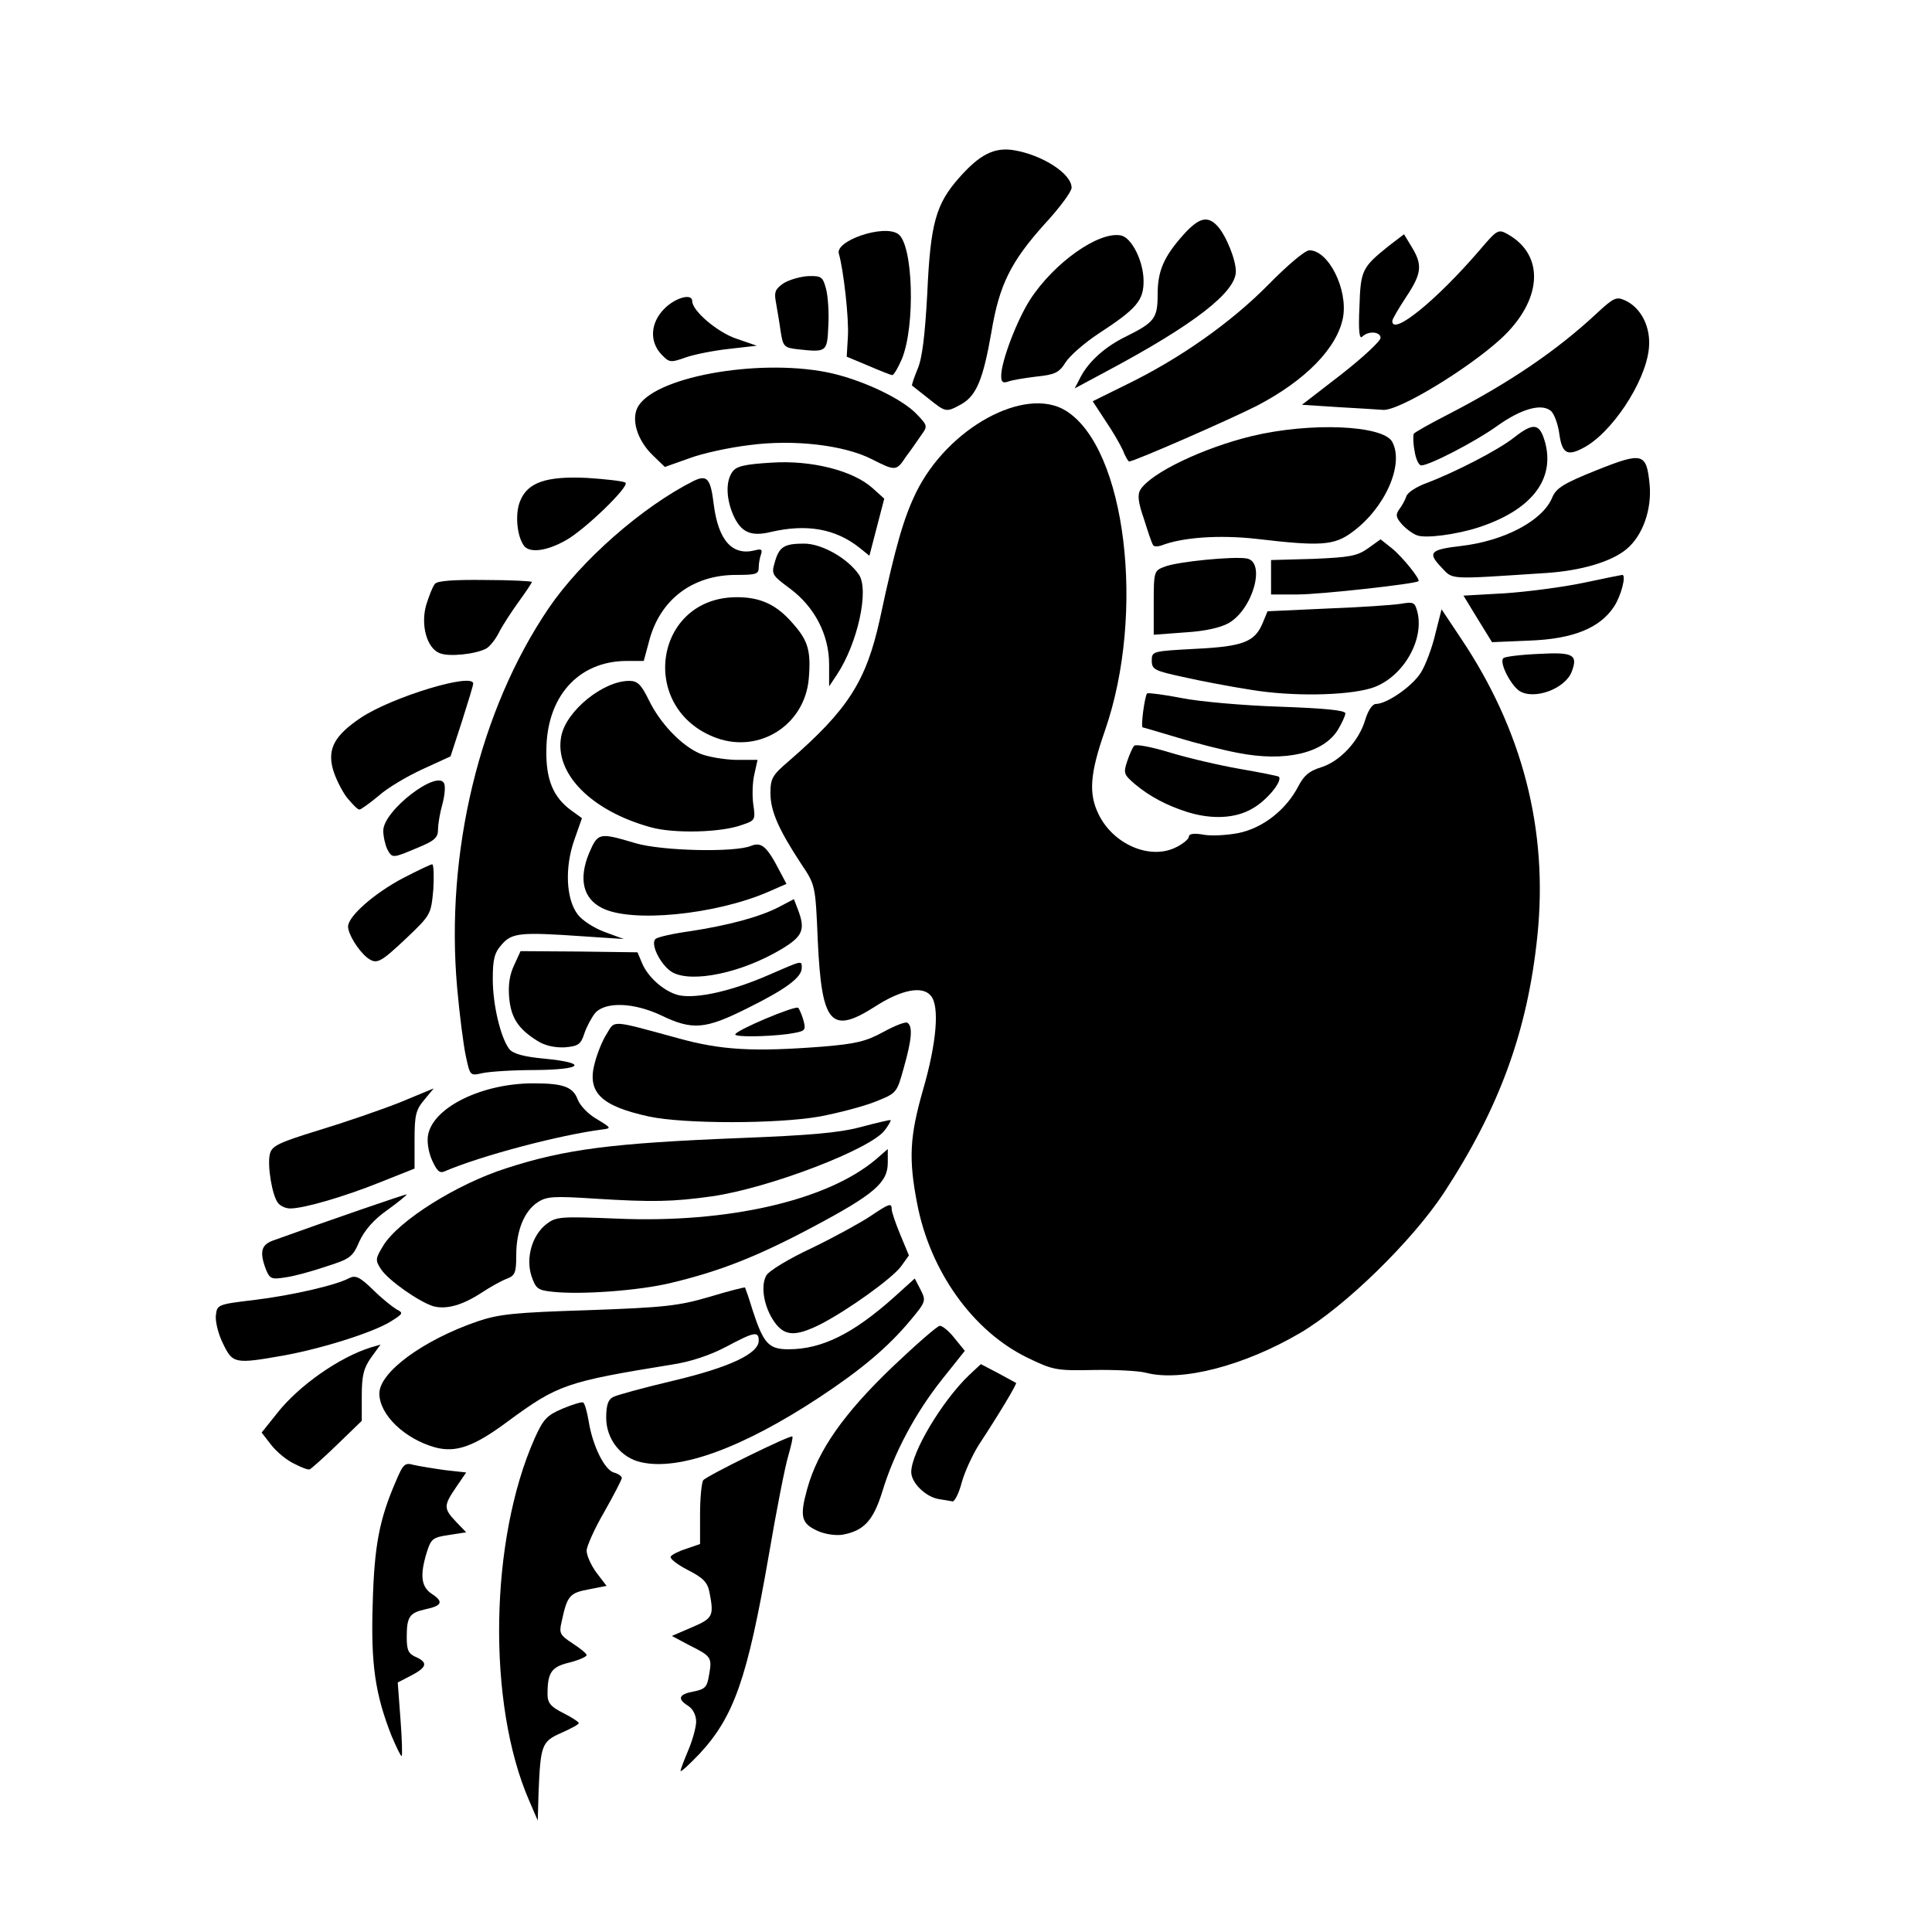 <svg xmlns="http://www.w3.org/2000/svg" width="494" height="494" viewBox="0 0 4940 4940"><path d="M1353 4604c-108-248-101-667 14-926 22-49 31-59 71-76 26-11 50-18 53-16 4 2 10 23 14 47 10 63 40 124 64 132 12 3 21 10 21 14s-20 43-45 87c-25 43-45 88-45 99 0 12 11 37 25 56l26 34-46 9c-49 9-55 17-69 83-7 29-4 34 28 55 20 13 36 26 36 30s-20 13-44 19c-46 11-56 25-56 81 0 22 8 32 40 48 22 11 40 23 40 26s-20 14-45 25c-50 22-53 31-58 154l-2 70zM1740 4528c0-3 9-27 20-53s20-59 20-73c0-16-8-32-20-40-29-18-25-30 14-37 29-6 34-11 39-42 8-45 6-48-50-76l-45-24 51-22c54-23 57-29 45-90-5-26-17-37-56-57-27-14-46-29-43-34s21-14 40-20l35-12v-76c0-42 4-81 8-87 8-11 224-117 228-112 2 2-3 23-10 48-8 25-31 142-51 260-54 310-88 408-176 503-27 28-48 48-49 44M1001 4438c-42-107-53-183-48-338 4-148 17-215 59-312 19-45 23-49 47-42 14 3 50 9 79 13l54 6-26 38c-32 47-32 54 0 88l26 27-45 7c-41 6-45 10-56 45-18 59-14 88 14 106 30 20 25 30-18 39-40 9-47 19-47 71 0 34 4 43 26 52 29 14 25 26-18 48l-31 16 7 94c4 52 5 94 3 94-3 0-14-24-26-52M2092 3915c-43-19-48-36-28-108 27-98 93-192 217-311 61-58 116-106 122-106 7 0 24 14 38 32l26 32-59 74c-68 86-122 187-152 286-23 74-47 100-101 110-17 3-45-1-63-9M2400 3833c-34-6-70-42-70-69 0-50 79-182 148-248l30-28 44 23c24 13 44 24 46 25 3 2-43 79-95 158-17 27-37 71-44 97-7 27-18 48-23 48-6-1-22-4-36-6M751 3742c-19-9-45-31-58-48l-24-31 40-50c55-70 159-143 240-168l24-7-24 33c-19 27-24 46-24 98v64l-63 61c-35 34-67 62-70 63-4 2-22-5-41-15"/><path d="M1640 3739c-52-11-90-59-90-114 0-32 5-47 18-53 9-5 79-24 155-42 143-34 217-69 217-102 0-25-11-23-84 16-40 21-90 38-137 45-271 44-292 51-420 145-87 65-133 81-186 67-79-22-143-84-143-138s111-136 250-184c56-19 95-23 285-29 196-7 230-11 309-34 49-15 90-25 91-24 1 2 10 27 19 57 28 86 41 101 92 101 86 0 166-40 271-134l52-47 15 29c14 28 14 30-27 79-56 67-123 124-232 196-196 129-357 188-455 166M2930 3510c-19-5-80-8-135-7-95 2-103 0-169-32-139-68-248-221-281-394-22-114-19-171 15-290 35-120 43-215 20-241-21-26-75-16-143 28-113 72-136 44-146-169-6-142-6-142-43-197-57-87-78-134-78-180 0-38 5-46 47-82 151-131 198-204 233-364 40-187 61-258 92-322 81-166 279-274 383-210 154 95 205 518 100 819-38 109-42 160-16 213 38 78 133 118 199 84 18-9 32-21 32-27 0-7 13-9 36-5 19 4 60 2 91-4 63-13 122-60 153-120 14-27 28-39 58-48 48-15 97-67 113-122 7-23 18-40 27-40 28 0 93-45 115-80 12-19 29-64 37-99l16-63 48 72c159 236 225 492 197 763-25 243-97 440-239 657-81 123-253 291-367 358-143 84-304 126-395 102M570 3435c-12-24-20-57-18-72 3-27 5-28 98-39 98-12 210-38 243-56 16-8 27-3 61 30 22 22 50 44 60 50 18 9 17 11-15 31-45 28-175 69-274 87-125 22-130 21-155-31"/><path d="M1980 3380c-26-37-36-90-21-118 6-12 57-43 117-71 58-28 125-65 149-81 49-33 55-35 55-18 0 7 10 36 22 65l22 53-20 28c-23 31-136 112-206 148-64 32-92 31-118-6M1108 3340c-36-11-115-66-134-95-15-23-14-27 6-60 39-64 189-158 315-198 151-49 272-64 595-77 178-7 253-13 310-28 41-11 76-19 77-18 2 1-5 13-14 25-33 48-296 149-443 170-100 14-152 15-297 6-107-7-125-6-148 9-35 23-55 73-55 136 0 44-3 52-25 60-13 5-42 21-63 35-49 32-90 44-124 35"/><path d="M1413 3303c-38-4-43-8-54-40-15-46 1-104 38-133 25-19 34-20 182-14 282 12 535-46 660-151l31-27v35c0 51-35 81-191 164-143 76-237 113-362 143-81 20-231 31-304 23M680 3246c-17-45-12-63 18-74 147-53 342-120 342-118s-23 21-51 41c-34 24-57 51-70 79-17 40-24 45-84 64-35 12-82 25-104 28-37 6-41 4-51-20M711 3076c-15-18-28-96-21-125 5-21 21-29 125-61 66-20 159-52 207-71l87-36-24 29c-22 26-25 40-25 103v73l-88 35c-92 37-195 67-230 67-11 0-25-6-31-14M1104 2965c-9-21-13-49-9-65 15-70 139-130 269-130 76 0 101 9 113 41 6 16 28 39 50 51 36 22 37 23 13 26-108 14-307 66-403 107-13 6-20-1-33-30M1660 2855c-124-27-160-62-139-138 6-23 19-56 30-73 22-36 8-37 184 11 109 30 190 35 370 21 83-7 109-13 153-37 29-16 57-27 62-24 14 9 12 41-9 115-18 65-18 65-73 87-30 12-95 29-143 38-109 19-345 19-435 0M1191 2700c-6-28-16-106-22-173-31-347 57-711 234-972 83-122 239-259 370-325 35-17 44-7 52 60 12 93 48 132 106 117 15-4 19-2 15 10-3 8-6 23-6 34 0 17-7 19-58 19-112 0-196 64-223 172l-13 48h-45c-123 1-204 92-204 230-1 74 18 118 62 151l29 21-20 57c-24 69-21 149 9 189 11 15 42 35 69 45l49 18-105-7c-159-11-181-9-207 21-19 21-23 38-23 89 0 65 20 149 42 178 9 12 36 20 91 25 112 11 97 28-25 29-57 0-117 4-135 8-31 7-31 7-42-44"/><path d="M1375 2662c-50-31-68-59-73-110-3-34 1-60 13-85l16-35 149 1 150 2 11 26c15 38 59 76 96 84 45 9 134-11 226-51 90-39 87-39 87-19 0 24-40 54-139 103-108 54-140 57-221 18-70-33-142-35-168-6-9 11-22 35-28 53-9 28-16 32-50 35-25 1-50-4-69-16M1880 2645c0-10 154-75 161-68 4 5 10 20 14 34 6 25 4 26-41 33-55 7-134 8-134 1"/><path d="M1719 2486c-29-17-57-72-43-85 5-5 45-14 89-20 97-15 177-36 227-62l38-20 10 26c20 52 13 69-42 102-102 61-229 87-279 59M938 2448c-23-19-48-60-48-79 0-26 67-85 141-124 37-19 70-35 74-35s5 29 3 64c-6 64-6 65-69 125-68 64-76 68-101 49M1540 2322c-49-24-61-74-34-140 23-53 25-54 119-26 68 20 253 24 295 7 27-11 41 1 74 65l17 32-48 21c-135 58-348 79-423 41M990 2171c-5-11-10-32-10-47 0-52 141-159 156-120 3 8 1 31-5 53-6 21-11 50-11 64 0 21-9 29-53 47-64 27-64 27-77 3M1663 2115c-152-42-246-138-228-232 12-65 108-143 175-142 20 0 30 10 49 49 29 60 84 117 131 137 19 8 60 15 91 16h56l-8 36c-5 20-6 55-3 77 6 40 5 42-28 53-53 20-176 23-235 6M3035 2076c-53-17-96-40-133-71-28-24-30-28-20-58 6-18 14-36 18-40 4-5 45 3 91 17s127 33 179 42 97 18 100 20c10 11-31 61-67 81-43 26-105 29-168 9M886 2038c-13-18-29-50-35-72-14-52 5-86 72-131 80-53 287-116 287-87 0 4-13 47-29 97l-29 89-72 33c-39 18-90 48-112 68-23 19-45 35-49 35-5 0-19-15-33-32M3165 1925c-38-7-108-25-154-39-47-14-87-26-89-26-6 0 5-80 11-87 3-2 43 3 89 12 45 9 158 19 251 22 112 4 167 9 167 17 0 6-9 25-19 42-37 60-135 83-256 59"/><path d="M1832 1887c-202-74-160-360 52-360 61 0 102 19 144 68 38 43 46 69 40 140-10 118-125 192-236 152M3200 1764c-52-8-131-23-175-33-73-16-80-19-80-42 0-24 2-24 112-30 123-6 152-18 172-67l12-29 152-7c84-3 168-9 188-12 35-6 37-4 44 24 16 75-43 169-120 192-65 19-202 21-305 4M3884 1766c-23-17-51-73-40-83 3-4 44-9 90-11 89-5 101 2 85 45-17 45-98 74-135 49"/><path d="M2120 1699c0-76-37-147-100-194-46-34-48-37-39-67 11-40 24-48 75-48 45 0 111 37 140 79 27 39-3 176-56 256l-20 30zM1124 1670c-33-13-49-73-34-124 7-22 16-46 22-53 6-8 48-11 129-10 65 0 119 3 119 5s-15 25-34 51c-18 25-41 60-50 78s-24 37-34 42c-28 14-95 21-118 11M3778 1582l-36-59 106-6c59-4 150-16 202-27s96-20 98-20c11 0-3 54-21 81-36 55-105 83-217 87l-95 4zM2950 1541c0-80 1-82 28-92 32-13 177-27 210-21 49 9 16 129-46 165-21 12-61 21-112 24l-80 6zM3250 1476v-44l108-3c92-4 112-7 140-27l32-23 29 23c27 22 73 79 68 84-7 7-251 34-309 34h-68zM3684 1449c-34-36-27-44 52-53 111-13 209-65 233-124 10-24 29-36 114-70 118-47 127-44 135 37 6 64-18 131-59 165-38 32-115 55-204 61-260 17-238 18-271-16"/><path d="M2197 1400c-61-48-134-61-225-40-53 13-78 1-98-45-18-43-18-86-1-109 10-14 32-19 99-23 102-7 209 20 259 65l30 27-19 73-19 73zM1341 1397c-19-23-25-83-11-116 19-48 68-64 171-59 47 3 92 8 98 12 13 8-105 122-153 148-48 27-90 32-105 15M2948 1393c-3-4-13-34-23-66-15-43-17-62-9-75 27-43 161-107 285-137 150-36 336-28 359 15 31 58-19 170-103 231-46 34-81 36-243 17-97-11-192-4-245 17-10 3-19 3-21-2M3624 1369c-10-3-28-16-39-28-16-18-17-25-7-39 7-9 15-24 18-33 3-10 27-25 52-34 74-28 184-85 223-116 51-40 66-37 80 13 25 95-36 173-172 217-56 18-134 28-155 20"/><path d="M2229 1174c-71-36-199-51-312-36-51 6-121 21-155 34l-62 22-30-29c-42-40-58-96-37-128 51-78 324-122 496-82 84 20 179 66 215 104 28 29 28 31 12 53-9 13-26 38-39 55-25 38-27 38-88 7M3617 1153c-4-20-4-40-2-44 3-4 42-26 87-49 157-81 278-163 381-259 43-40 50-43 72-33 42 19 67 70 61 124-9 86-96 217-169 254-40 21-53 13-60-37-3-23-12-48-20-57-23-22-76-8-140 38-56 40-172 100-193 100-6 0-14-16-17-37M2871 1151c-7-15-27-50-45-76l-32-49 85-42c138-67 268-159 363-255 50-51 95-89 106-89 49 0 99 100 86 172-15 78-96 161-221 226-69 35-313 142-326 142-2 0-10-13-16-29M2374 1019c-22-17-40-32-42-33-1-2 5-20 14-42 12-27 19-85 25-194 8-179 22-228 81-295 53-60 90-79 140-71 73 12 148 60 148 96 0 10-31 52-70 94-85 95-115 154-135 275-21 120-38 162-76 184-40 22-40 22-85-14"/><path d="m3422 1041-93-6 101-78c55-43 100-85 100-93 0-16-31-19-47-3-7 7-10-14-7-76 3-94 6-101 76-157l38-29 20 33c28 46 25 68-15 128-19 29-35 56-35 61 0 39 114-54 223-181 46-54 48-55 74-40 94 54 86 169-19 266-84 77-263 186-302 182-11-1-63-4-114-7M2763 964c21-40 63-78 117-104 72-36 80-46 80-107s16-97 67-154c39-43 61-48 86-21 22 24 47 86 47 116 0 53-107 136-328 254l-84 45z"/><path d="M2560 961c0-37 40-142 74-195 61-94 175-175 232-164 27 5 57 64 58 114 1 52-17 73-115 137-35 23-73 56-84 73-17 27-27 32-76 37-31 4-63 9-72 13-13 4-17 1-17-15M2220 935l-55-23 3-51c3-46-11-170-23-212-11-33 114-76 151-51 39 25 45 235 10 320-10 23-21 42-25 41-3 0-31-11-61-24M1691 906c-31-33-28-81 8-117 28-28 71-40 71-19 0 25 65 80 113 96l52 18-70 8c-38 4-89 14-112 22-39 14-42 13-62-8M2039 893c-34-4-37-7-43-46-3-23-9-56-12-74-5-26-2-34 20-49 15-9 43-17 63-18 33-1 37 2 45 32 5 18 8 61 6 95-3 68-4 68-79 60"/></svg>
